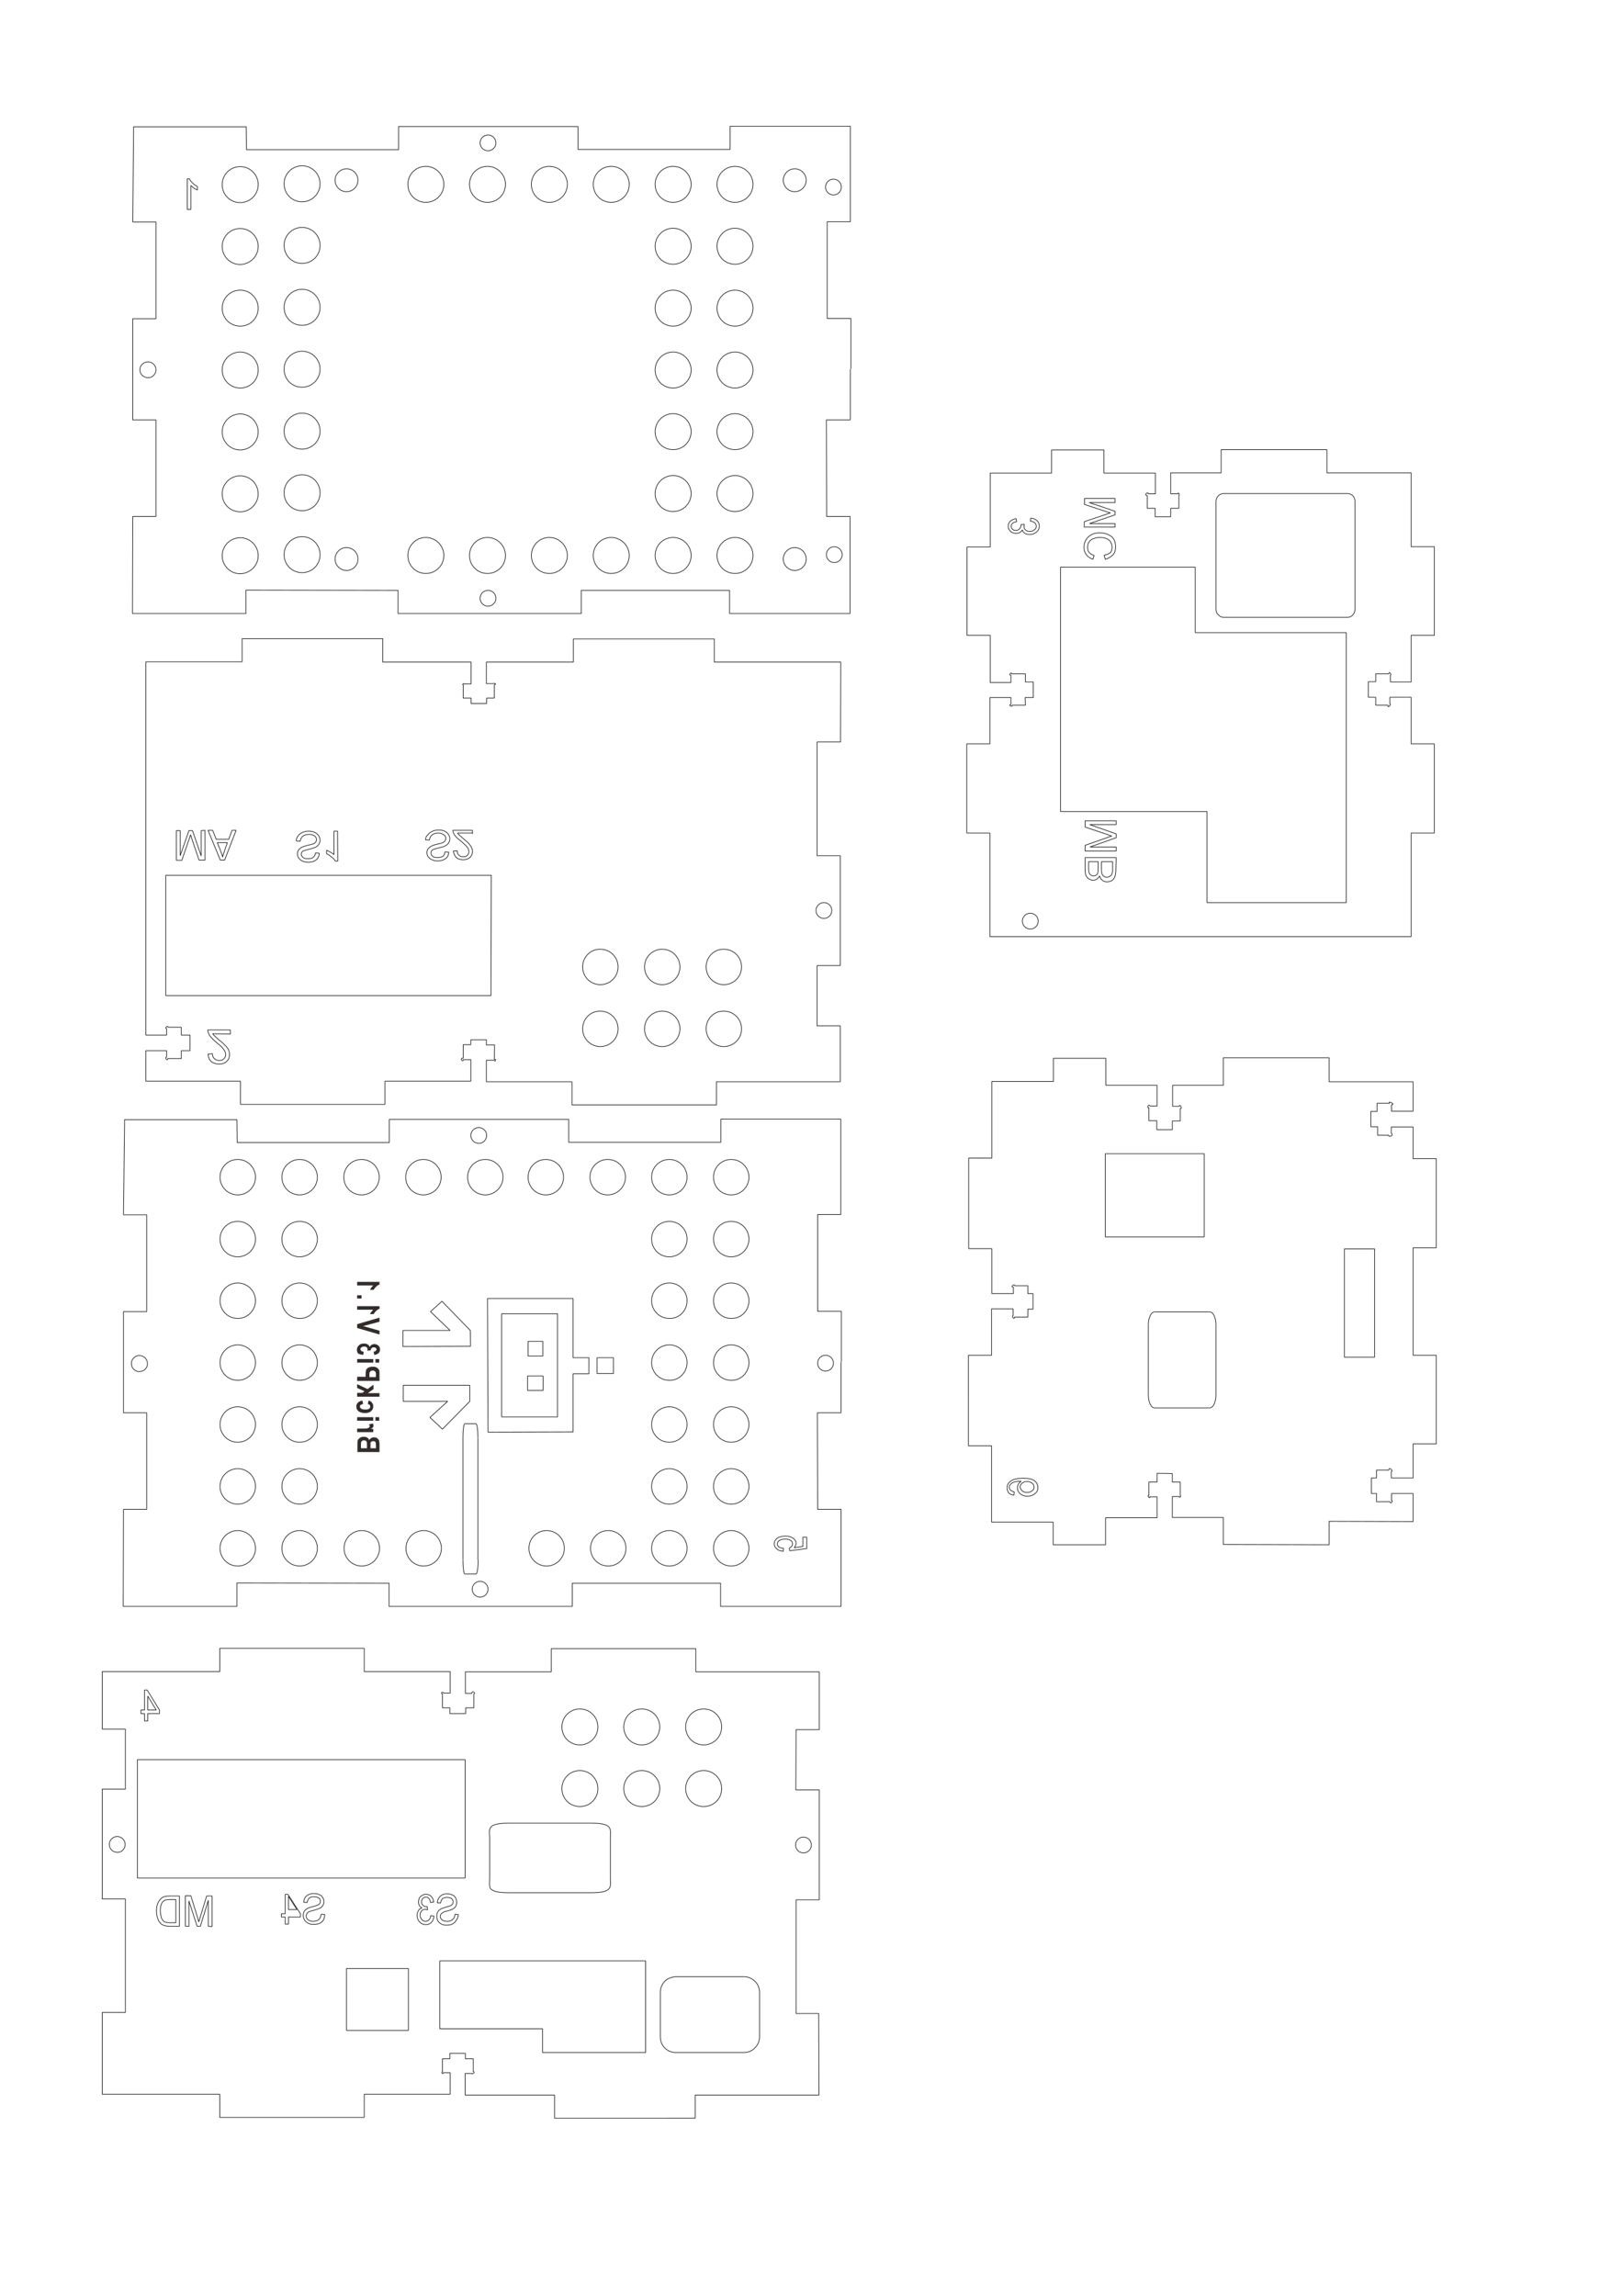 <?xml version="1.0" encoding="utf-8"?>
<!-- Generator: Adobe Illustrator 24.0.3, SVG Export Plug-In . SVG Version: 6.00 Build 0)  -->
<svg version="1.1"
	 id="svg340" xmlns:cc="http://creativecommons.org/ns#" xmlns:dc="http://purl.org/dc/elements/1.1/" xmlns:inkscape="http://www.inkscape.org/namespaces/inkscape" xmlns:rdf="http://www.w3.org/1999/02/22-rdf-syntax-ns#" xmlns:sodipodi="http://sodipodi.sourceforge.net/DTD/sodipodi-0.dtd" xmlns:svg="http://www.w3.org/2000/svg"
	 xmlns="http://www.w3.org/2000/svg" xmlns:xlink="http://www.w3.org/1999/xlink" x="0px" y="0px" viewBox="0 0 595.3 841.9"
	 style="enable-background:new 0 0 595.3 841.9;" xml:space="preserve">
<style type="text/css">
	.st0{fill:none;stroke:#231F20;stroke-width:0.25;stroke-linejoin:bevel;stroke-miterlimit:10;}
	.st1{fill-rule:evenodd;clip-rule:evenodd;fill:#332C2B;}
</style>
<sodipodi:namedview  bordercolor="#666666" borderopacity="1" gridtolerance="10" guidetolerance="10" id="namedview342" inkscape:current-layer="svg340" inkscape:cx="627.27763" inkscape:cy="536.71396" inkscape:document-rotation="0" inkscape:pageopacity="0" inkscape:pageshadow="2" inkscape:window-height="907" inkscape:window-maximized="0" inkscape:window-width="1600" inkscape:window-x="1920" inkscape:window-y="23" inkscape:zoom="0.61168853" objecttolerance="10" pagecolor="#ffffff" showgrid="false">
	</sodipodi:namedview>
<path id="path15" class="st0" d="M94.7,67.7c0-3.6-2.9-6.6-6.6-6.6c-3.6,0-6.6,2.9-6.6,6.6s2.9,6.6,6.6,6.6
	C91.8,74.3,94.7,71.3,94.7,67.7z"/>
<path id="path17" class="st0" d="M117.4,67.4c0-3.6-2.9-6.6-6.6-6.6c-3.6,0-6.6,2.9-6.6,6.6s2.9,6.6,6.6,6.6S117.4,71,117.4,67.4z"
	/>
<path id="path19" class="st0" d="M94.7,90.4c0-3.6-2.9-6.6-6.6-6.6c-3.6,0-6.6,2.9-6.6,6.6c0,3.6,2.9,6.6,6.6,6.6
	C91.8,96.9,94.7,94,94.7,90.4z"/>
<path id="path21" class="st0" d="M117.4,90c0-3.6-2.9-6.6-6.6-6.6c-3.6,0-6.6,2.9-6.6,6.6s2.9,6.6,6.6,6.6S117.4,93.7,117.4,90z"/>
<path id="path23" class="st0" d="M94.7,113c0-3.6-2.9-6.6-6.6-6.6c-3.6,0-6.6,2.9-6.6,6.6s2.9,6.6,6.6,6.6
	C91.8,119.6,94.7,116.7,94.7,113z"/>
<path id="path25" class="st0" d="M117.4,112.7c0-3.6-2.9-6.6-6.6-6.6c-3.6,0-6.6,2.9-6.6,6.6s2.9,6.6,6.6,6.6
	C114.5,119.3,117.4,116.4,117.4,112.7z"/>
<path id="path27" class="st0" d="M94.7,135.7c0-3.6-2.9-6.6-6.6-6.6c-3.6,0-6.6,2.9-6.6,6.6c0,3.6,2.9,6.6,6.6,6.6
	C91.8,142.3,94.7,139.4,94.7,135.7z"/>
<path id="path29" class="st0" d="M117.4,135.4c0-3.6-2.9-6.6-6.6-6.6c-3.6,0-6.6,2.9-6.6,6.6c0,3.7,2.9,6.6,6.6,6.6
	S117.4,139,117.4,135.4z"/>
<path id="path31" class="st0" d="M94.7,158.4c0-3.6-2.9-6.6-6.6-6.6c-3.6,0-6.6,2.9-6.6,6.6c0,3.6,2.9,6.6,6.6,6.6
	C91.8,165,94.7,162,94.7,158.4z"/>
<path id="path33" class="st0" d="M117.4,158.1c0-3.6-2.9-6.6-6.6-6.6c-3.6,0-6.6,2.9-6.6,6.6c0,3.7,2.9,6.6,6.6,6.6
	C114.5,164.7,117.4,161.7,117.4,158.1z"/>
<path id="path35" class="st0" d="M94.7,181.1c0-3.6-2.9-6.6-6.6-6.6c-3.6,0-6.6,2.9-6.6,6.6s2.9,6.6,6.6,6.6
	C91.8,187.7,94.7,184.7,94.7,181.1z"/>
<path id="path37" class="st0" d="M117.4,180.7c0-3.6-2.9-6.6-6.6-6.6c-3.6,0-6.6,2.9-6.6,6.6c0,3.7,2.9,6.6,6.6,6.6
	S117.4,184.4,117.4,180.7z"/>
<path id="path39" class="st0" d="M94.7,203.8c0-3.6-2.9-6.6-6.6-6.6c-3.6,0-6.6,2.9-6.6,6.6c0,3.6,2.9,6.6,6.6,6.6
	C91.8,210.3,94.7,207.4,94.7,203.8z"/>
<path id="path41" class="st0" d="M117.4,203.4c0-3.6-2.9-6.6-6.6-6.6c-3.6,0-6.6,2.9-6.6,6.6c0,3.7,2.9,6.6,6.6,6.6
	S117.4,207.1,117.4,203.4z"/>
<path id="path43" class="st0" d="M162.8,67.6c0-3.6-3-6.6-6.6-6.6c-3.7,0-6.6,3-6.6,6.6c0,3.7,2.9,6.6,6.6,6.6
	C159.8,74.2,162.8,71.3,162.8,67.6"/>
<path id="path45" class="st0" d="M185.4,67.6c0-3.6-3-6.6-6.6-6.6c-3.7,0-6.6,3-6.6,6.6c0,3.7,2.9,6.6,6.6,6.6
	S185.4,71.3,185.4,67.6"/>
<path id="path47" class="st0" d="M208.1,67.6c0-3.6-3-6.6-6.6-6.6c-3.7,0-6.6,3-6.6,6.6c0,3.7,2.9,6.6,6.6,6.6
	C205.1,74.2,208.1,71.3,208.1,67.6"/>
<path id="path49" class="st0" d="M230.8,67.6c0-3.6-3-6.6-6.6-6.6c-3.7,0-6.6,3-6.6,6.6c0,3.7,2.9,6.6,6.6,6.6
	C227.8,74.2,230.8,71.3,230.8,67.6"/>
<path id="path51" class="st0" d="M253.5,67.6c0-3.6-3-6.6-6.6-6.6c-3.7,0-6.6,3-6.6,6.6c0,3.7,2.9,6.6,6.6,6.6
	C250.5,74.2,253.5,71.3,253.5,67.6"/>
<path id="path53" class="st0" d="M276.2,67.6c0-3.6-3-6.6-6.6-6.6c-3.7,0-6.6,3-6.6,6.6c0,3.7,2.9,6.6,6.6,6.6
	C273.2,74.2,276.2,71.3,276.2,67.6"/>
<path id="path55" class="st0" d="M253.5,90.3c0-3.6-3-6.6-6.6-6.6c-3.7,0-6.6,3-6.6,6.6c0,3.7,2.9,6.6,6.6,6.6
	C250.5,96.9,253.5,94,253.5,90.3"/>
<path id="path57" class="st0" d="M276.2,90.3c0-3.6-3-6.6-6.6-6.6c-3.7,0-6.6,3-6.6,6.6c0,3.7,2.9,6.6,6.6,6.6
	C273.2,96.9,276.2,94,276.2,90.3"/>
<path id="path59" class="st0" d="M253.5,113c0-3.6-3-6.6-6.6-6.6c-3.7,0-6.6,3-6.6,6.6c0,3.7,2.9,6.6,6.6,6.6
	C250.5,119.6,253.5,116.6,253.5,113"/>
<path id="path61" class="st0" d="M276.2,113c0-3.6-3-6.6-6.6-6.6c-3.7,0-6.6,3-6.6,6.6c0,3.7,2.9,6.6,6.6,6.6
	C273.2,119.6,276.2,116.6,276.2,113"/>
<path id="path63" class="st0" d="M253.5,135.7c0-3.6-3-6.6-6.6-6.6c-3.7,0-6.6,3-6.6,6.6c0,3.7,2.9,6.6,6.6,6.6
	C250.5,142.3,253.5,139.3,253.5,135.7"/>
<path id="path65" class="st0" d="M276.2,135.7c0-3.6-3-6.6-6.6-6.6c-3.7,0-6.6,3-6.6,6.6c0,3.7,2.9,6.6,6.6,6.6
	C273.2,142.3,276.2,139.3,276.2,135.7"/>
<path id="path67" class="st0" d="M253.5,158.3c0-3.6-3-6.6-6.6-6.6c-3.7,0-6.6,3-6.6,6.6c0,3.7,2.9,6.6,6.6,6.6
	C250.5,164.9,253.5,162,253.5,158.3"/>
<path id="path69" class="st0" d="M276.2,158.3c0-3.6-3-6.6-6.6-6.6c-3.7,0-6.6,3-6.6,6.6c0,3.7,2.9,6.6,6.6,6.6
	C273.2,164.9,276.2,162,276.2,158.3"/>
<path id="path71" class="st0" d="M253.5,181c0-3.6-3-6.6-6.6-6.6c-3.7,0-6.6,3-6.6,6.6c0,3.7,2.9,6.6,6.6,6.6
	C250.5,187.6,253.5,184.7,253.5,181"/>
<path id="path73" class="st0" d="M276.2,181c0-3.6-3-6.6-6.6-6.6c-3.7,0-6.6,3-6.6,6.6c0,3.7,2.9,6.6,6.6,6.6
	C273.2,187.6,276.2,184.7,276.2,181"/>
<path id="path75" class="st0" d="M253.5,203.7c0-3.6-3-6.6-6.6-6.6c-3.7,0-6.6,3-6.6,6.6c0,3.7,2.9,6.6,6.6,6.6
	C250.5,210.3,253.5,207.4,253.5,203.7"/>
<path id="path77" class="st0" d="M276.2,203.7c0-3.6-3-6.6-6.6-6.6c-3.7,0-6.6,3-6.6,6.6c0,3.7,2.9,6.6,6.6,6.6
	C273.2,210.3,276.2,207.4,276.2,203.7"/>
<path id="path79" class="st0" d="M162.8,203.7c0-3.6-3-6.6-6.6-6.6c-3.7,0-6.6,3-6.6,6.6c0,3.7,2.9,6.6,6.6,6.6
	C159.8,210.3,162.8,207.4,162.8,203.7"/>
<path id="path81" class="st0" d="M185.4,203.7c0-3.6-3-6.6-6.6-6.6c-3.7,0-6.6,3-6.6,6.6c0,3.7,2.9,6.6,6.6,6.6
	S185.4,207.4,185.4,203.7"/>
<path id="path83" class="st0" d="M208.1,203.7c0-3.6-3-6.6-6.6-6.6c-3.7,0-6.6,3-6.6,6.6c0,3.7,2.9,6.6,6.6,6.6
	C205.1,210.3,208.1,207.4,208.1,203.7"/>
<path id="path85" class="st0" d="M230.8,203.7c0-3.6-3-6.6-6.6-6.6c-3.7,0-6.6,3-6.6,6.6c0,3.7,2.9,6.6,6.6,6.6
	C227.8,210.3,230.8,207.4,230.8,203.7"/>
<path id="path87" class="st0" d="M295.7,205c0-2.3-1.9-4.2-4.2-4.2c-2.3,0-4.2,1.9-4.2,4.2s1.9,4.2,4.2,4.2
	C293.9,209.2,295.7,207.3,295.7,205z M295.7,66.1c0-2.3-1.9-4.2-4.2-4.2c-2.3,0-4.2,1.9-4.2,4.2c0,2.3,1.9,4.2,4.2,4.2
	C293.8,70.3,295.7,68.4,295.7,66.1"/>
<path id="path89" class="st0" d="M131.3,205c0-2.3-1.9-4.2-4.2-4.2s-4.2,1.9-4.2,4.2s1.9,4.2,4.2,4.2
	C129.5,209.2,131.3,207.3,131.3,205z M131.3,66.1c0-2.3-1.9-4.2-4.2-4.2s-4.2,1.9-4.2,4.2c0,2.3,1.9,4.2,4.2,4.2
	C129.4,70.3,131.3,68.4,131.3,66.1z"/>
<path id="path91" class="st0" d="M181.9,219.4c0-1.6-1.3-2.9-2.9-2.9c-1.6,0-2.9,1.3-2.9,2.9c0,1.6,1.3,2.9,2.9,2.9
	C180.6,222.3,181.9,221,181.9,219.4z"/>
<path id="path93" class="st0" d="M308.9,203.4c0-1.6-1.3-2.9-2.9-2.9s-2.9,1.3-2.9,2.9c0,1.6,1.3,2.9,2.9,2.9
	C307.6,206.3,308.9,205,308.9,203.4z"/>
<path id="path95" class="st0" d="M308.6,68.6c0-1.6-1.3-2.9-2.9-2.9s-2.9,1.3-2.9,2.9s1.3,2.9,2.9,2.9
	C307.3,71.5,308.6,70.2,308.6,68.6z"/>
<path id="path97" class="st0" d="M181.9,52.4c0-1.6-1.3-2.9-2.9-2.9c-1.6,0-2.9,1.3-2.9,2.9c0,1.6,1.3,2.9,2.9,2.9
	C180.6,55.3,181.9,54,181.9,52.4z"/>
<path id="path99" class="st0" d="M57.2,135.6c0-1.6-1.3-2.9-2.9-2.9c-1.6,0-3,1.3-3,2.9c0,1.6,1.3,2.9,3,2.9
	C55.9,138.6,57.2,137.2,57.2,135.6z"/>
<path id="path101" class="st0" d="M311.9,154h-8.8l0.1,35.4h8.6V225h-44.2v-8.5h-54.4v8.5H146v-8.5l-55.8-0.1v8.6H48.6l0.1-35.6h8.5
	V154h-8.5v-37.1h8.5V81.4h-8.5L49,46.5h41.3l0.1,8.4h55.8v-8.5H212v8.4h55.8v-8.5h44.1v35h-8.5v35.5h8.7c0,0,0,9.3,0,18.5
	 M311.9,135.4c0,9.2,0,18.4,0,18.5l0,0"/>
<path id="path103" class="st0" d="M68.8,76.8H70V68c0.3,0.3,0.7,0.6,1.1,1c0.5,0.3,0.9,0.5,1.3,0.7v-1.3c-0.7-0.4-1.3-0.8-1.8-1.3
	s-0.9-1-1.1-1.5h-0.8v11.2L68.8,76.8L68.8,76.8z"/>
<path id="path105" class="st0" d="M259,377.3c0,3.6,2.9,6.5,6.5,6.5s6.5-2.9,6.5-6.5s-2.9-6.5-6.5-6.5
	C261.9,370.7,259,373.6,259,377.3z"/>
<path id="path107" class="st0" d="M236.4,377.3c0,3.6,2.9,6.5,6.5,6.5s6.5-2.9,6.5-6.5s-2.9-6.5-6.5-6.5S236.4,373.6,236.4,377.3z"
	/>
<path id="path109" class="st0" d="M213.7,377.3c0,3.6,2.9,6.5,6.5,6.5s6.5-2.9,6.5-6.5s-2.9-6.5-6.5-6.5
	C216.6,370.7,213.7,373.6,213.7,377.3z"/>
<path id="path111" class="st0" d="M259,354.6c0,3.6,2.9,6.5,6.5,6.5s6.5-2.9,6.5-6.5s-2.9-6.5-6.5-6.5C261.9,348,259,351,259,354.6z
	"/>
<path id="path113" class="st0" d="M236.4,354.6c0,3.6,2.9,6.5,6.5,6.5s6.5-2.9,6.5-6.5s-2.9-6.5-6.5-6.5S236.4,351,236.4,354.6z"/>
<path id="path115" class="st0" d="M213.7,354.6c0,3.6,2.9,6.5,6.5,6.5s6.5-2.9,6.5-6.5s-2.9-6.5-6.5-6.5
	C216.6,348,213.7,351,213.7,354.6z"/>
<path id="path117" class="st0" d="M299.3,333.9c0,1.6,1.3,2.9,2.9,2.9s2.9-1.3,2.9-2.9s-1.3-2.9-2.9-2.9S299.3,332.3,299.3,333.9z"
	/>
<path id="path119" class="st0" d="M180.1,365.1H60.8V321h119.4L180.1,365.1L180.1,365.1z"/>
<path id="path121" class="st0" d="M181.3,388.5c1.2-0.1,0.1,1.1-0.1,0.3h-2.8v7.9l0,0h31.4v8.5h53v-8.5h45.4v-20.5h-8.5v-22.1h8.5
	v-40.3h-8.5v-41.7h8.6l0.1-29.3H262v-8.5h-51.7v8.5h-31.9v7.9h2.6c0-0.1,0.2-0.1,0.4-0.1c0.3,0.1,0.7,0.3-0.1,0.5v4.9h-2.8v2h-5.7
	v-2h-2.9c0,0,0-2.7,0-4.9h-0.1c-0.1,0-0.1-0.1-0.1-0.1l0,0c0.1-0.2,0.5-0.5,0.5-0.2h2.6v-8h-32.4v-8.6H88.8v8.5H53.5v136.9h7.6v-2.4
	c-0.9,0,0.5-1.4,0.5-0.5h4.9v2.9h3.2v5.7h-3.2v2.9h-5c0,1.2-1.3-0.5-0.4-0.5v-2.4h-7.6v11.2h34.7v8.5h53v-8.5h31.5v-7.9H170
	c0,0-0.1,0.4-0.3,0.4c-0.3,0-0.8-0.7-0.3-0.9c0.1,0,0.3,0,0.5,0v-5h2.8v-1.8h5.7v1.9h3L181.3,388.5L181.3,388.5z"/>
<path id="path123" class="st0" d="M156.1,308l1.4,0.1c0.1-0.5,0.2-1,0.5-1.4c0.2-0.3,0.6-0.6,1.1-0.9c0.5-0.2,1-0.3,1.7-0.3
	c0.5,0,1,0.1,1.4,0.3c0.4,0.2,0.7,0.4,1,0.7c0.2,0.3,0.3,0.6,0.3,1c0,0.3-0.1,0.6-0.3,0.9s-0.5,0.5-1,0.7c-0.3,0.1-0.9,0.3-1.9,0.5
	s-1.7,0.5-2.1,0.7c-0.5,0.3-0.9,0.6-1.2,1s-0.4,0.9-0.4,1.4s0.1,1.1,0.5,1.5c0.3,0.5,0.8,0.9,1.4,1.1c0.6,0.3,1.2,0.4,2,0.4
	s1.5-0.1,2.2-0.4c0.6-0.3,1.1-0.6,1.4-1.1c0.3-0.5,0.5-1.1,0.5-1.7l-1.4-0.1c-0.1,0.7-0.3,1.2-0.7,1.6c-0.5,0.3-1.1,0.5-1.9,0.5
	s-1.5-0.1-1.9-0.5c-0.4-0.3-0.6-0.7-0.6-1.2c0-0.4,0.1-0.7,0.4-1s1-0.5,2.2-0.8s2-0.5,2.4-0.7c0.7-0.3,1.1-0.7,1.4-1.1
	c0.3-0.5,0.5-1,0.5-1.6s-0.2-1.1-0.5-1.6s-0.8-0.9-1.4-1.2c-0.6-0.3-1.3-0.4-2.1-0.4c-1,0-1.8,0.1-2.5,0.5c-0.7,0.3-1.2,0.7-1.6,1.3
	C156.3,306.6,156.1,307.3,156.1,308z"/>
<path id="path125" class="st0" d="M173.3,305.8v-1.3h-7.2c0,0.3,0.1,0.6,0.2,0.9c0.2,0.5,0.5,1,0.9,1.4c0.4,0.5,1,1,1.8,1.6
	c1.2,1,2,1.8,2.4,2.3c0.4,0.6,0.6,1.1,0.6,1.6s-0.2,1-0.6,1.4c-0.4,0.4-0.9,0.5-1.5,0.5c-0.7,0-1.2-0.2-1.6-0.6
	c-0.4-0.4-0.6-0.9-0.6-1.6l-1.4,0.1c0.1,1,0.5,1.8,1.1,2.4c0.6,0.5,1.4,0.8,2.5,0.8c1,0,1.9-0.3,2.5-0.9s0.9-1.3,0.9-2.2
	c0-0.4-0.1-0.9-0.3-1.3s-0.5-0.9-0.9-1.4s-1.1-1.1-2.1-1.9c-0.8-0.7-1.3-1.2-1.6-1.4c-0.2-0.2-0.4-0.5-0.6-0.7h5.5L173.3,305.8
	L173.3,305.8z"/>
<path id="path127" class="st0" d="M108.7,308.4l1.4,0.1c0.1-0.5,0.2-1,0.5-1.3c0.2-0.4,0.6-0.7,1.1-0.9c0.5-0.2,1-0.3,1.7-0.3
	c0.6,0,1,0.1,1.5,0.3s0.7,0.4,0.9,0.7c0.2,0.3,0.3,0.6,0.3,0.9s-0.1,0.6-0.3,0.9c-0.2,0.3-0.5,0.5-1,0.7c-0.3,0.1-1,0.3-2,0.5
	c-1,0.3-1.7,0.5-2.1,0.7c-0.5,0.3-0.9,0.6-1.2,1s-0.4,0.9-0.4,1.4c0,0.6,0.1,1.1,0.5,1.6s0.8,0.8,1.4,1.1c0.6,0.3,1.2,0.4,2,0.4
	s1.5-0.1,2.2-0.4c0.6-0.3,1.1-0.7,1.4-1.2s0.5-1.1,0.5-1.7l-1.4-0.1c-0.1,0.7-0.3,1.2-0.8,1.6c-0.4,0.3-1.1,0.5-1.9,0.5
	c-0.9,0-1.5-0.1-1.9-0.5c-0.4-0.3-0.6-0.7-0.6-1.1s0.1-0.7,0.4-1s1-0.5,2.2-0.8s2-0.5,2.4-0.7c0.7-0.3,1.1-0.7,1.4-1.1
	c0.3-0.5,0.5-1,0.5-1.6s-0.2-1.1-0.5-1.6s-0.8-0.9-1.4-1.2c-0.6-0.3-1.3-0.5-2.1-0.5c-1,0-1.8,0.1-2.5,0.5c-0.7,0.3-1.2,0.7-1.6,1.3
	C108.9,307,108.7,307.6,108.7,308.4z"/>
<path id="path129" class="st0" d="M123.8,304.8h-1.3v8.6c-0.3-0.3-0.8-0.6-1.3-0.9s-1-0.5-1.4-0.7v1.3c0.7,0.3,1.4,0.8,2,1.3
	s1,1,1.2,1.4h0.9L123.8,304.8L123.8,304.8z"/>
<path id="path131" class="st0" d="M86.6,304.5l-4.2,10.9h-1.6l-4.5-10.9H78l1.3,3.3h4.6l1.2-3.3H86.6z"/>
<path id="path133" class="st0" d="M83.4,309h-3.7l1.2,3c0.3,0.9,0.6,1.7,0.8,2.3c0.1-0.7,0.3-1.4,0.6-2.1L83.4,309z"/>
<path id="path135" class="st0" d="M75.2,304.5v10.9H73l-2.6-7.7c-0.2-0.7-0.4-1.2-0.5-1.6c-0.1,0.4-0.3,1-0.6,1.8l-2.6,7.6h-2v-10.9
	h1.4v9.2l3.2-9.2h1.3l3.2,9.3v-9.3L75.2,304.5L75.2,304.5z"/>
<path id="path137" class="st0" d="M84.5,379.2v-1.5h-8.3c0,0.4,0.1,0.7,0.2,1c0.2,0.6,0.5,1.1,1,1.7c0.5,0.5,1.1,1.2,2,1.9
	c1.4,1.1,2.3,2,2.7,2.6s0.7,1.3,0.7,1.8c0,0.6-0.2,1.1-0.7,1.6c-0.4,0.4-1,0.6-1.7,0.6s-1.3-0.2-1.8-0.7s-0.7-1-0.7-1.8l-1.6,0.2
	c0.1,1.2,0.5,2.1,1.2,2.7s1.7,0.9,2.9,0.9s2.1-0.3,2.8-1c0.7-0.7,1-1.5,1-2.5c0-0.5-0.1-1-0.3-1.5c-0.2-0.5-0.5-1-1-1.5
	s-1.2-1.3-2.4-2.2c-0.9-0.8-1.5-1.3-1.8-1.6c-0.3-0.3-0.5-0.5-0.7-0.8L84.5,379.2L84.5,379.2z"/>
<path id="path139" class="st0" d="M438.3,208H389v89.6h53.7V331h51.1v-99h-55.4v-24H438.3z"/>
<path id="path141" class="st0" d="M377.9,334.9c-1.6,0-2.9,1.3-2.9,2.9s1.3,2.9,2.9,2.9s2.9-1.3,2.9-2.9
	C380.8,336.2,379.5,334.9,377.9,334.9z"/>
<path id="path143" class="st0" d="M370.8,250.2v-2.6c-0.5,0-0.5-0.3-0.3-0.5c0.2-0.3,0.6-0.5,0.6,0h5v3h2.9v5.7h-3l0.1,2.8h-4.8
	c0,0.9-0.9,0.1-0.9,0.1c-0.1-0.2,0.1-0.3,0.4-0.3v-2.6h-7.7v17h-8.5v32.7h8.5v38h154.5v-38h8.5v-32.7h-8.5v-17.1h-7.8v2.5
	c0.7-0.3-0.7,1.8-0.7,0.6c0-0.1,0-0.1,0-0.2h-4.5v-2.9h-2.7V250h2.7v-2.9h4.8c0-1.2,1.2,0.4,0.6,0.4v2.6h7.6V233h8.5v-32.5h-8.5
	v-27.1h-30.9v-8.5h-38.8v8.5h-18.5v7.7h2.6c-0.1-0.8,1,0.3,0.4,0.5v4.8h-3v3.1h-5.7v-3.1h-2.9v-4.7c-1.5,0,0.4-1.7,0.4-0.6h2.6v-7.6
	h-18.9V165h-19.2v8.5h-22.5v27.1h-8.5V233h8.5v17.3h7.6V250.2z"/>
<path id="path145" class="st0" d="M448.9,226.4h45.3c0.8,0,1.5-0.3,2-0.9c0.5-0.5,0.8-1.2,0.8-2v-39.7c0-0.7-0.3-1.5-0.8-2
	s-1.2-0.8-2-0.8h-45.3c-0.8,0-1.5,0.3-2,0.8s-0.9,1.3-0.9,2v39.7c0,0.8,0.3,1.5,0.9,2C447.4,226.1,448.2,226.4,448.9,226.4z"/>
<path id="path147" class="st0" d="M409.4,301H398v2.3l8.1,2.7c0.7,0.3,1.3,0.5,1.7,0.6c-0.4,0.1-1,0.3-1.8,0.6l-8,2.8v2.1h11.4v-1.5
	h-9.6l9.6-3.4v-1.4l-9.7-3.4h9.7L409.4,301L409.4,301z"/>
<path id="path149" class="st0" d="M409.4,314.5H398v4.4c0,0.9,0.1,1.6,0.3,2.1c0.2,0.5,0.6,1,1.1,1.3s1,0.5,1.5,0.5s0.9-0.1,1.4-0.4
	c0.4-0.3,0.8-0.7,1-1.2c0.2,0.7,0.5,1.2,1,1.6s1.1,0.6,1.7,0.6c0.5,0,1-0.1,1.5-0.3c0.5-0.2,0.8-0.5,1-0.9c0.3-0.3,0.5-0.8,0.6-1.3
	s0.2-1.1,0.2-1.9L409.4,314.5L409.4,314.5z"/>
<path id="path151" class="st0" d="M402.8,316v2.5c0,0.7-0.1,1.2-0.1,1.5c-0.1,0.4-0.3,0.7-0.6,0.9s-0.6,0.3-1,0.3s-0.7-0.1-1-0.3
	c-0.3-0.2-0.5-0.5-0.6-0.8s-0.2-0.9-0.2-1.8V316H402.8z"/>
<path id="path153" class="st0" d="M408.1,316v2.9c0,0.5,0,0.9-0.1,1c-0.1,0.4-0.2,0.7-0.3,0.9c-0.1,0.2-0.4,0.4-0.7,0.6
	c-0.3,0.2-0.6,0.3-1,0.3s-0.8-0.1-1.1-0.3c-0.3-0.2-0.5-0.5-0.7-0.9c-0.1-0.4-0.2-1-0.2-1.7V316H408.1z"/>
<path id="path155" class="st0" d="M409,182.8h-11.2v2.2l7.9,2.6c0.7,0.2,1.3,0.4,1.6,0.5c-0.4,0.1-1,0.3-1.8,0.6l-7.8,2.6v2H409V192
	h-9.4l9.4-3.2v-1.3l-9.5-3.2h9.5V182.8z"/>
<path id="path157" class="st0" d="M405,203.6l0.4,1.5c1.2-0.3,2.1-0.9,2.8-1.6c0.7-0.8,1-1.8,1-2.9c0-1.2-0.3-2.2-0.7-2.9
	c-0.5-0.8-1.2-1.3-2.1-1.7s-2-0.6-3-0.6c-1.2,0-2.2,0.2-3.1,0.7s-1.5,1.1-2,1.9c-0.5,0.8-0.7,1.7-0.7,2.7c0,1.1,0.3,2,0.9,2.8
	c0.6,0.7,1.4,1.3,2.4,1.6l0.4-1.4c-0.8-0.3-1.4-0.6-1.8-1.1s-0.6-1.1-0.6-1.8c0-0.9,0.2-1.6,0.6-2.1c0.4-0.6,1-1,1.7-1.2
	c0.7-0.3,1.4-0.4,2.1-0.4c1,0,1.8,0.1,2.5,0.4c0.7,0.3,1.2,0.7,1.6,1.3c0.3,0.6,0.5,1.2,0.5,1.9c0,0.8-0.2,1.5-0.7,2.1
	C406.7,203,406,203.4,405,203.6z"/>
<path id="path159" class="st0" d="M378.1,190l-0.2,1.1c0.8,0.1,1.3,0.3,1.7,0.7c0.3,0.3,0.5,0.7,0.5,1.2s-0.2,1-0.7,1.3
	c-0.5,0.4-1,0.6-1.7,0.6c-0.6,0-1.1-0.2-1.5-0.5s-0.6-0.8-0.6-1.3c0-0.2,0.1-0.5,0.1-0.8l-1.2,0.1c0,0.1,0,0.1,0,0.2
	c0,0.5-0.2,0.9-0.5,1.3c-0.3,0.4-0.8,0.6-1.4,0.6c-0.5,0-0.9-0.1-1.2-0.4c-0.3-0.3-0.5-0.7-0.5-1.1c0-0.5,0.2-0.8,0.5-1.1
	s0.9-0.5,1.5-0.6l-0.2-1.1c-0.9,0.1-1.6,0.5-2.1,0.9c-0.5,0.5-0.8,1.1-0.8,1.8c0,0.5,0.1,1,0.4,1.4s0.6,0.8,1.1,1
	c0.4,0.2,0.9,0.3,1.4,0.3s0.9-0.1,1.3-0.3s0.7-0.5,1-1c0.1,0.6,0.5,1,0.9,1.3c0.5,0.3,1.1,0.4,1.8,0.4c1,0,1.8-0.3,2.5-0.9
	c0.7-0.6,1-1.3,1-2.2c0-0.8-0.3-1.5-0.9-2C379.8,190.4,379,190.1,378.1,190z"/>
<path id="path161" class="st0" d="M179.6,673.8c0-1.4-0.5-3.1,0.8-4.1s4.3-1.1,6.1-1.1H217c1.8,0,4.7,0.1,6,1.1s0.9,2.7,0.9,4.1
	v15.1c0,1.4,0.4,3.1-0.9,4.1c-1.3,1-4.2,1.1-6,1.1h-30.5c-1.8,0-4.8-0.1-6.1-1.1c-1.2-0.6-0.8-2.6-0.8-4.1L179.6,673.8L179.6,673.8z
	"/>
<path id="path163" class="st0" d="M45.9,676.4c0-1.6-1.3-2.9-2.9-2.9c-1.6,0-2.9,1.3-2.9,2.9c0,1.6,1.3,2.9,2.9,2.9
	C44.6,679.4,45.9,678,45.9,676.4z"/>
<path id="path165" class="st0" d="M219.3,633.3c0-3.6-2.9-6.6-6.6-6.6c-3.6,0-6.6,2.9-6.6,6.6c0,3.7,2.9,6.6,6.6,6.6
	C216.4,639.9,219.3,636.9,219.3,633.3z"/>
<path id="path167" class="st0" d="M242,633.3c0-3.6-2.9-6.6-6.6-6.6c-3.6,0-6.6,2.9-6.6,6.6c0,3.7,2.9,6.6,6.6,6.6
	C239.1,639.9,242,636.9,242,633.3z"/>
<path id="path169" class="st0" d="M264.7,633.3c0-3.6-2.9-6.6-6.6-6.6c-3.6,0-6.6,2.9-6.6,6.6c0,3.7,2.9,6.6,6.6,6.6
	C261.8,639.9,264.7,636.9,264.7,633.3z"/>
<path id="path171" class="st0" d="M242,655.9c0-3.6-2.9-6.6-6.6-6.6c-3.6,0-6.6,2.9-6.6,6.6c0,3.7,2.9,6.6,6.6,6.6
	S242,659.6,242,655.9z"/>
<path id="path173" class="st0" d="M264.7,655.9c0-3.6-2.9-6.6-6.6-6.6c-3.6,0-6.6,2.9-6.6,6.6c0,3.7,2.9,6.6,6.6,6.6
	C261.8,662.5,264.7,659.6,264.7,655.9z"/>
<path id="path175" class="st0" d="M297.6,676.6c0-1.6-1.3-2.9-2.9-2.9s-2.9,1.3-2.9,2.9c0,1.6,1.3,2.9,2.9,2.9
	S297.6,678.2,297.6,676.6z"/>
<path id="path177" class="st0" d="M242.2,730.6c0-1.5,0.6-2.9,1.6-4c1-1,2.5-1.6,4-1.7h25.1c1.5,0,2.9,0.6,4,1.7
	c1.1,1,1.7,2.5,1.7,4V747c0,1.5-0.6,2.9-1.7,4c-1,1.1-2.5,1.7-4,1.7h-25.1c-1.5,0-2.9-0.6-4-1.7c-1-1-1.6-2.5-1.6-4L242.2,730.6
	L242.2,730.6z"/>
<path id="path181" class="st0" d="M127.1,721.9h22.7v22.7h-22.7C127.1,744.6,127.1,721.9,127.1,721.9z"/>
<path id="path183" class="st0" d="M50.4,645.3v43.4h120.2v-43.4H50.4z"/>
<path id="path185" class="st0" d="M162.6,760.3C162.5,760.3,162.5,760.3,162.6,760.3c-0.1,0.1-0.1,0.1-0.2,0.1
	c-0.2,0-0.3-0.1-0.3-0.2v-0.1c0-0.1,0-0.3,0.1-0.3s0.1,0,0.1,0.1V755h2.7v-2h5.7v2h2.9v4.7c0.3,0,0.3,0.2,0.3,0.3s-0.1,0.2-0.2,0.3
	c-0.2,0.2-0.6,0.3-0.6,0.1h-2.5v7.9h32.8v8.5H255v-8.5h45.4l-0.1-29.9H292v-41.7h8.5v-40.3h-8.6l0.1-22.1h8.5v-21.2h-45.3v-8.5h-53
	v8.5h-31.5v7.9h2.4c-0.1-0.2,0-0.4,0.1-0.5c0.1,0,0.2-0.1,0.3-0.1c0.4,0.1,0.9,0.6,0.3,0.8v5.1h-3v2.1H165v-2.1h-2.7v-5.1
	c-0.1,0-0.2,0-0.3-0.1c0-0.1-0.1-0.1-0.1-0.2c0-0.1,0.1-0.3,0.3-0.3c0.1-0.1,0.4,0,0.5,0.3h2.4V613h-31.5v-8.5h-53v8.5H37.5v21.1H46
	v22h-8.5v40.3H46V738h-8.5v30h43.1v8.5h53V768h31.5v-7.9h-2.5V760.3z"/>
<path id="path187" class="st0" d="M168.1,702.1l-1.2-0.1c-0.1,0.6-0.2,1-0.4,1.4c-0.2,0.3-0.5,0.6-1,0.9c-0.4,0.2-0.9,0.3-1.5,0.3
	c-0.5,0-0.9-0.1-1.3-0.2c-0.4-0.2-0.7-0.4-0.9-0.7s-0.3-0.6-0.3-0.9c0-0.3,0.1-0.7,0.3-0.9s0.5-0.5,0.9-0.7c0.3-0.1,0.8-0.3,1.7-0.5
	s1.5-0.5,1.8-0.7c0.5-0.3,0.8-0.6,1-1s0.3-0.9,0.3-1.4c0-0.6-0.1-1.1-0.4-1.6s-0.7-0.9-1.2-1.1c-0.5-0.2-1.1-0.4-1.8-0.4
	s-1.3,0.1-1.9,0.4c-0.6,0.3-1,0.7-1.3,1.2s-0.4,1.1-0.5,1.7l1.2,0.1c0.1-0.7,0.3-1.2,0.7-1.6c0.4-0.3,0.9-0.5,1.7-0.5
	s1.3,0.2,1.7,0.5c0.3,0.3,0.5,0.7,0.5,1.2c0,0.4-0.1,0.7-0.4,1c-0.3,0.3-0.9,0.5-1.9,0.8s-1.7,0.5-2.1,0.7c-0.5,0.3-1,0.7-1.2,1.1
	c-0.3,0.5-0.4,1-0.4,1.6s0.1,1.1,0.4,1.7c0.3,0.5,0.7,0.9,1.3,1.2c0.5,0.3,1.2,0.4,1.8,0.4c0.9,0,1.6-0.1,2.2-0.4
	c0.6-0.3,1-0.7,1.4-1.3C167.9,703.5,168.1,702.8,168.1,702.1z"/>
<path id="path189" class="st0" d="M159.2,702.7l-1.2-0.2c-0.1,0.8-0.4,1.3-0.7,1.6s-0.7,0.5-1.2,0.5c-0.6,0-1-0.2-1.4-0.7
	c-0.4-0.4-0.6-1-0.6-1.6s0.2-1.1,0.5-1.5s0.8-0.6,1.4-0.6c0.2,0,0.5,0.1,0.8,0.2l-0.1-1.2c-0.1,0-0.1,0-0.2,0
	c-0.5,0-0.9-0.1-1.3-0.4c-0.4-0.3-0.6-0.8-0.6-1.4c0-0.5,0.2-0.9,0.5-1.2s0.7-0.5,1.1-0.5c0.5,0,0.9,0.2,1.1,0.5
	c0.3,0.3,0.5,0.8,0.6,1.5l1.2-0.2c-0.1-0.9-0.5-1.6-1-2.1s-1.1-0.7-1.9-0.7c-0.5,0-1,0.1-1.4,0.4c-0.5,0.3-0.8,0.6-1,1
	c-0.2,0.5-0.3,0.9-0.3,1.4s0.1,0.9,0.3,1.3c0.2,0.4,0.6,0.7,1,0.9c-0.6,0.1-1,0.5-1.3,0.9c-0.3,0.5-0.5,1-0.5,1.8
	c0,1,0.3,1.8,0.9,2.4c0.6,0.7,1.4,1,2.3,1c0.9,0,1.6-0.3,2.1-0.9C158.8,704.4,159.1,703.6,159.2,702.7z"/>
<path id="path191" class="st0" d="M119.1,702.1l-1.3-0.1c-0.1,0.5-0.2,1-0.4,1.4c-0.2,0.3-0.5,0.6-1,0.9c-0.5,0.2-1,0.3-1.6,0.3
	c-0.5,0-1-0.1-1.3-0.3c-0.4-0.1-0.7-0.4-0.9-0.7c-0.2-0.3-0.3-0.6-0.3-1c0-0.3,0.1-0.6,0.3-0.9c0.2-0.3,0.5-0.5,0.9-0.7
	c0.3-0.1,0.9-0.3,1.8-0.5c0.9-0.3,1.6-0.5,2-0.7c0.5-0.3,0.9-0.6,1.1-1c0.3-0.4,0.4-0.9,0.4-1.4s-0.1-1-0.4-1.5s-0.7-0.9-1.3-1.1
	c-0.6-0.3-1.2-0.4-1.9-0.4c-0.7,0-1.4,0.1-2,0.4c-0.6,0.3-1,0.6-1.3,1.1s-0.5,1.1-0.5,1.7l1.3,0.1c0.1-0.7,0.3-1.2,0.7-1.6
	c0.4-0.4,1-0.5,1.8-0.5s1.4,0.2,1.8,0.5s0.5,0.7,0.5,1.2c0,0.4-0.1,0.7-0.4,1s-0.9,0.5-2,0.8s-1.8,0.5-2.2,0.7
	c-0.6,0.3-1,0.7-1.3,1.1c-0.3,0.5-0.4,1-0.4,1.6s0.2,1.1,0.5,1.6s0.8,0.9,1.3,1.2c0.6,0.3,1.2,0.4,2,0.4c0.9,0,1.7-0.1,2.3-0.4
	c0.6-0.3,1.1-0.7,1.4-1.3C118.9,703.5,119.1,702.8,119.1,702.1z"/>
<path id="path193" class="st0" d="M105.8,705.6V703h4.4v-1.2l-4.6-7.1h-1v7.1h-1.4v1.2h1.4v2.6H105.8z"/>
<path id="path195" class="st0" d="M105.8,700.3v-4.9l3.1,4.9H105.8z"/>
<path id="path197" class="st0" d="M77.8,706.5v-11.2h-2l-2.4,7.9c-0.2,0.7-0.4,1.3-0.5,1.6c-0.1-0.4-0.3-1-0.5-1.8l-2.4-7.8h-2v11.2
	h1.3v-9.3l3,9.3h1.2l2.9-9.5v9.5L77.8,706.5L77.8,706.5z"/>
<path id="path199" class="st0" d="M65.8,706.5v-11.2h-3.5c-0.8,0-1.4,0.1-1.8,0.2c-0.6,0.1-1.1,0.4-1.5,0.8
	c-0.5,0.5-0.9,1.1-1.2,1.9c-0.3,0.8-0.4,1.6-0.4,2.6c0,0.9,0.1,1.6,0.3,2.3s0.4,1.2,0.7,1.6c0.3,0.4,0.6,0.8,0.9,1
	c0.3,0.2,0.8,0.4,1.2,0.5c0.5,0.1,1,0.2,1.6,0.2h3.7V706.5z"/>
<path id="path201" class="st0" d="M64.5,705.1h-2.2c-0.7,0-1.2-0.1-1.6-0.2c-0.4-0.1-0.7-0.3-0.9-0.6c-0.3-0.3-0.6-0.8-0.7-1.4
	s-0.3-1.3-0.3-2.2c0-1.2,0.2-2,0.5-2.7c0.3-0.6,0.8-1,1.3-1.2c0.4-0.1,0.9-0.2,1.8-0.2h2.1V705.1z"/>
<path id="path203" class="st0" d="M54.2,631.1v-2.7h4.3v-1.3l-4.5-7.3h-1v7.3h-1.3v1.3H53v2.7H54.2z"/>
<path id="path205" class="st0" d="M54.2,627.1V622l3.1,5.1H54.2z"/>
<path id="path207" class="st0" d="M288.1,563.3c1.1,0,2.1,0.3,2.8,0.8c0.7,0.5,1.1,1.1,1.1,1.9c0,0.5-0.3,1.1-0.7,1.6l3.2-0.5v-3.4
	h1.4v4.2l-6.2,0.8l-0.2-1c0.3-0.1,0.6-0.4,0.9-0.6c0.2-0.3,0.3-0.6,0.3-0.9c0-0.5-0.2-1-0.7-1.3s-1.2-0.5-2-0.5
	c-0.9,0-1.6,0.2-2.1,0.5s-0.8,0.8-0.8,1.3c0,0.4,0.2,0.8,0.6,1.1s1,0.5,1.7,0.5l-0.1,1.1c-1-0.1-1.8-0.3-2.4-0.9
	c-0.6-0.5-0.9-1.1-0.9-1.9c0-0.9,0.5-1.7,1.4-2.2C286,563.6,287,563.3,288.1,563.3z"/>
<path id="path209" class="st0" d="M54.1,500.1c0-1.6-1.3-3-3-3c-1.6,0-2.9,1.3-2.9,3c0,1.6,1.3,2.9,2.9,2.9
	C52.8,503,54.1,501.7,54.1,500.1z"/>
<path id="path211" class="st0" d="M305.7,499.9c0-1.6-1.3-2.9-2.9-2.9s-2.9,1.3-2.9,2.9s1.3,2.9,2.9,2.9S305.7,501.5,305.7,499.9z"
	/>
<path id="path213" class="st0" d="M178.5,416.4c0-1.6-1.3-2.9-2.9-2.9c-1.6,0-2.9,1.3-2.9,2.9s1.3,2.9,2.9,2.9
	C177.1,419.4,178.5,418,178.5,416.4z"/>
<path id="path215" class="st0" d="M179,582.8c0-1.6-1.3-2.9-2.9-2.9c-1.6,0-2.9,1.3-2.9,2.9c0,1.6,1.3,2.9,2.9,2.9
	S179,584.4,179,582.8z"/>
<path id="path217" class="st0" d="M93.7,431.7c0-3.6-2.9-6.5-6.5-6.5s-6.5,2.9-6.5,6.5s2.9,6.5,6.5,6.5S93.7,435.3,93.7,431.7z"/>
<path id="path219" class="st0" d="M116.4,431.7c0-3.6-2.9-6.5-6.5-6.5s-6.5,2.9-6.5,6.5s2.9,6.5,6.5,6.5S116.4,435.3,116.4,431.7z"
	/>
<path id="path221" class="st0" d="M139.1,431.7c0-3.6-2.9-6.5-6.5-6.5s-6.5,2.9-6.5,6.5s2.9,6.5,6.5,6.5
	C136.2,438.2,139.1,435.3,139.1,431.7z"/>
<path id="path223" class="st0" d="M161.8,431.7c0-3.6-2.9-6.5-6.5-6.5s-6.5,2.9-6.5,6.5s2.9,6.5,6.5,6.5
	C158.9,438.2,161.8,435.3,161.8,431.7z"/>
<path id="path225" class="st0" d="M184.5,431.7c0-3.6-2.9-6.5-6.5-6.5s-6.5,2.9-6.5,6.5s2.9,6.5,6.5,6.5
	C181.5,438.2,184.5,435.3,184.5,431.7z"/>
<path id="path227" class="st0" d="M93.7,454.4c0-3.6-2.9-6.5-6.5-6.5s-6.5,2.9-6.5,6.5s2.9,6.5,6.5,6.5S93.7,458,93.7,454.4z"/>
<path id="path229" class="st0" d="M116.4,454.4c0-3.6-2.9-6.5-6.5-6.5s-6.5,2.9-6.5,6.5s2.9,6.5,6.5,6.5S116.4,458,116.4,454.4z"/>
<path id="path231" class="st0" d="M93.7,477c0-3.6-2.9-6.5-6.5-6.5s-6.5,2.9-6.5,6.5s2.9,6.5,6.5,6.5S93.7,480.6,93.7,477z"/>
<path id="path233" class="st0" d="M116.4,477c0-3.6-2.9-6.5-6.5-6.5s-6.5,2.9-6.5,6.5s2.9,6.5,6.5,6.5
	C113.5,483.6,116.4,480.6,116.4,477z"/>
<path id="path235" class="st0" d="M93.7,499.7c0-3.6-2.9-6.5-6.5-6.5s-6.5,2.9-6.5,6.5s2.9,6.5,6.5,6.5S93.7,503.3,93.7,499.7z"/>
<path id="path237" class="st0" d="M116.4,499.7c0-3.6-2.9-6.5-6.5-6.5s-6.5,2.9-6.5,6.5s2.9,6.5,6.5,6.5S116.4,503.3,116.4,499.7z"
	/>
<path id="path239" class="st0" d="M93.7,522.4c0-3.6-2.9-6.5-6.5-6.5s-6.5,2.9-6.5,6.5s2.9,6.5,6.5,6.5S93.7,526,93.7,522.4z"/>
<path id="path241" class="st0" d="M116.4,522.4c0-3.6-2.9-6.5-6.5-6.5s-6.5,2.9-6.5,6.5s2.9,6.5,6.5,6.5S116.4,526,116.4,522.4z"/>
<path id="path243" class="st0" d="M93.7,545.1c0-3.6-2.9-6.5-6.5-6.5s-6.5,2.9-6.5,6.5s2.9,6.5,6.5,6.5S93.7,548.7,93.7,545.1z"/>
<path id="path245" class="st0" d="M116.4,545.1c0-3.6-2.9-6.5-6.5-6.5s-6.5,2.9-6.5,6.5s2.9,6.5,6.5,6.5S116.4,548.7,116.4,545.1z"
	/>
<path id="path247" class="st0" d="M93.7,567.8c0-3.6-2.9-6.5-6.5-6.5s-6.5,2.9-6.5,6.5s2.9,6.5,6.5,6.5S93.7,571.4,93.7,567.8z"/>
<path id="path249" class="st0" d="M116.4,567.8c0-3.6-2.9-6.5-6.5-6.5s-6.5,2.9-6.5,6.5s2.9,6.5,6.5,6.5S116.4,571.4,116.4,567.8z"
	/>
<path id="path251" class="st0" d="M274.7,431.7c0-3.6-2.9-6.5-6.5-6.5s-6.5,2.9-6.5,6.5s2.9,6.5,6.5,6.5
	C271.8,438.2,274.7,435.3,274.7,431.7z"/>
<path id="path253" class="st0" d="M252,431.7c0-3.6-2.9-6.5-6.5-6.5s-6.5,2.9-6.5,6.5s2.9,6.5,6.5,6.5S252,435.3,252,431.7z"/>
<path id="path255" class="st0" d="M229.4,431.7c0-3.6-2.9-6.5-6.5-6.5s-6.5,2.9-6.5,6.5s2.9,6.5,6.5,6.5
	C226.4,438.2,229.4,435.3,229.4,431.7z"/>
<path id="path257" class="st0" d="M206.7,431.7c0-3.6-2.9-6.5-6.5-6.5s-6.5,2.9-6.5,6.5s2.9,6.5,6.5,6.5S206.7,435.3,206.7,431.7z"
	/>
<path id="path259" class="st0" d="M274.7,454.4c0-3.6-2.9-6.5-6.5-6.5s-6.5,2.9-6.5,6.5s2.9,6.5,6.5,6.5
	C271.8,460.9,274.7,458,274.7,454.4z"/>
<path id="path261" class="st0" d="M252,454.4c0-3.6-2.9-6.5-6.5-6.5s-6.5,2.9-6.5,6.5s2.9,6.5,6.5,6.5S252,458,252,454.4z"/>
<path id="path263" class="st0" d="M274.7,477c0-3.6-2.9-6.5-6.5-6.5s-6.5,2.9-6.5,6.5s2.9,6.5,6.5,6.5
	C271.8,483.6,274.7,480.7,274.7,477z"/>
<path id="path265" class="st0" d="M252,477c0-3.6-2.9-6.5-6.5-6.5s-6.5,2.9-6.5,6.5s2.9,6.5,6.5,6.5C249.1,483.6,252,480.7,252,477z
	"/>
<path id="path267" class="st0" d="M274.7,499.7c0-3.6-2.9-6.5-6.5-6.5s-6.5,2.9-6.5,6.5s2.9,6.5,6.5,6.5
	C271.8,506.3,274.7,503.3,274.7,499.7z"/>
<path id="path269" class="st0" d="M252,499.7c0-3.6-2.9-6.5-6.5-6.5s-6.5,2.9-6.5,6.5s2.9,6.5,6.5,6.5
	C249.1,506.3,252,503.3,252,499.7z"/>
<path id="path271" class="st0" d="M274.7,522.4c0-3.6-2.9-6.5-6.5-6.5s-6.5,2.9-6.5,6.5s2.9,6.5,6.5,6.5
	C271.8,528.9,274.7,526,274.7,522.4z"/>
<path id="path273" class="st0" d="M252,522.4c0-3.6-2.9-6.5-6.5-6.5s-6.5,2.9-6.5,6.5s2.9,6.5,6.5,6.5S252,526,252,522.4z"/>
<path id="path275" class="st0" d="M274.7,545.1c0-3.6-2.9-6.5-6.5-6.5s-6.5,2.9-6.5,6.5s2.9,6.5,6.5,6.5
	C271.8,551.6,274.7,548.7,274.7,545.1z"/>
<path id="path277" class="st0" d="M252,545.1c0-3.6-2.9-6.5-6.5-6.5s-6.5,2.9-6.5,6.5s2.9,6.5,6.5,6.5S252,548.7,252,545.1z"/>
<path id="path279" class="st0" d="M274.7,567.8c0-3.6-2.9-6.5-6.5-6.5s-6.5,2.9-6.5,6.5s2.9,6.5,6.5,6.5
	C271.8,574.3,274.7,571.4,274.7,567.8z"/>
<path id="path281" class="st0" d="M252,567.8c0-3.6-2.9-6.5-6.5-6.5s-6.5,2.9-6.5,6.5s2.9,6.5,6.5,6.5S252,571.4,252,567.8z"/>
<path id="path283" class="st0" d="M229.6,567.8c0-3.6-2.9-6.5-6.5-6.5s-6.5,2.9-6.5,6.5s2.9,6.5,6.5,6.5
	C226.7,574.3,229.6,571.4,229.6,567.8z"/>
<path id="path285" class="st0" d="M207,567.8c0-3.6-2.9-6.5-6.5-6.5s-6.5,2.9-6.5,6.5s2.9,6.5,6.5,6.5
	C204,574.3,207,571.4,207,567.8z"/>
<polygon id="polygon287" class="st0" points="219,497.9 225,497.9 225,503.7 219,503.7 "/>
<polygon id="polygon289" class="st0" points="210.2,503.8 210.2,525.1 179,525.2 178.8,476.2 210.2,476.2 210.2,497.9 216,497.9 
	216,503.8 "/>
<polygon id="polygon291" class="st0" points="184,481.8 204.5,481.8 204.5,519.6 184,519.6 "/>
<polygon id="polygon293" class="st0" points="193.7,491.9 199.1,491.9 199.1,497.3 193.7,497.3 "/>
<polygon id="polygon295" class="st0" points="193.5,504.6 199.2,504.6 199.2,509.9 193.5,509.9 "/>
<polygon id="polygon297" class="st0" points="172.5,487.9 172.6,493.7 147.8,493.8 147.8,487.9 165.1,487.9 157.9,481 162.1,477.2 
	"/>
<polygon id="polygon299" class="st0" points="172.3,513.9 172.3,508 147.9,508 147.9,513.9 164.2,513.9 157.7,519.8 162.3,524.1 "/>
<path id="path5533-6-3" inkscape:connector-curvature="0" class="st0" d="M170.5,522.1c-0.4,0-0.7,2.3-0.7,5.1 M174.6,522.1h-4.1
	 M169.8,572.1c0,2.8,0.3,5.1,0.7,5.1 M169.8,527.2V572 M174.6,577.2c0.4,0,0.8-2.3,0.8-5.1 M170.5,577.2h4.1 M175.3,527.2
	c0-2.8-0.3-5.1-0.8-5.1 M175.3,572.1v-44.8"/>
<path id="path302" class="st0" d="M493.1,497.7h11.1V458h-11.1V497.7L493.1,497.7z"/>
<path id="path304" class="st0" d="M509.8,550.7c0.1,0.5,0.5,0.5,0.6,0.3c0-0.1,0.1-0.1,0.1-0.2c0.2-0.3,0.3-0.5-0.1-0.5v-2.6h7.9
	V558l-30.8-0.1v8.6l-38.8-0.1v-9.9H430v-7.7h2.6c0,0.1,0,0.1,0,0.2c0.2,0.3,0.7-0.3,0.3-0.6v-4.9H430v-3.1l-5.6-0.1v3.2h-3v4.9
	c-0.9-0.3,0.5,1.6,0.3,0.5h2.7v7.7h-18.9v9.9h-19.2v-8.3h-22.6v-28h-8.5V497h8.5v-17h7.9v2.5c-0.7,0,0.5,1.8,0.5,0.5h4.9v-2.9h1.9
	v-5.7H377v-2.9h-4.8c0-0.9-1.9,0.5-0.5,0.5v2.4h-7.9v-16.5h-8.5v-33.2h8.5v-28.1h22.6v-8.5h19.2v9.9h18.8v7.6h-2.6
	c0-0.1-0.2-0.2-0.3-0.3c-0.2-0.1-0.5,0.3-0.5,0.7c0,0.2,0.1,0.4,0.4,0.2v4.8h2.9v3.3h5.7v-3.2h2.9v-4.6c1,0.2-0.2-1.9-0.4-0.8h-2.4
	V398h18.6v-10.1h38.8v8.8h30.8v10.8h-7.9v-2.4c1.8,0-1.6-1.7-0.7-0.5c-1.6,0-4.6,0-4.6,0v3h-2.3v5.6h2.5v3.1h4.1
	c-0.5,0.8,2.2,0.3,0.9-0.7v-2.3h8v11.6h8.5v32.7h-8.5V497h8.5v32.5h-8.5V542h-8v-2.4c0.5,0,0.3-0.4,0-0.7c-0.3-0.4-0.9-0.6-0.9,0.2
	c-2.9,0-4.5,0-4.5,0v2.9H503v5.7h1.9v3.1C505,550.7,507.8,550.7,509.8,550.7z"/>
<path id="path306" class="st0" d="M371.9,548.3l0.1-1.2c-0.5-0.1-0.9-0.3-1.2-0.5c-0.4-0.3-0.6-0.7-0.6-1.2c0-0.4,0.1-0.7,0.4-1
	c0.3-0.4,0.8-0.7,1.4-0.9s1.4-0.3,2.6-0.3c-0.5,0.3-0.9,0.7-1.1,1.1c-0.2,0.4-0.3,0.9-0.3,1.4c0,0.8,0.3,1.5,1,2.1s1.5,0.9,2.6,0.9
	c0.7,0,1.4-0.1,2-0.4c0.6-0.3,1-0.7,1.4-1.1c0.3-0.5,0.5-1,0.5-1.6c0-1-0.4-1.9-1.2-2.5c-0.8-0.7-2.2-1-4.1-1
	c-2.1,0-3.7,0.3-4.7,1.1c-0.9,0.6-1.3,1.4-1.3,2.5c0,0.8,0.3,1.4,0.7,1.9C370.4,547.9,371.1,548.2,371.9,548.3z"/>
<path id="path308" class="st0" d="M376.7,543.3c0.5,0,0.9,0.1,1.3,0.3c0.5,0.2,0.8,0.4,1,0.8c0.2,0.3,0.3,0.7,0.3,1
	c0,0.5-0.2,1-0.7,1.3c-0.5,0.4-1.1,0.6-1.9,0.6s-1.4-0.2-1.8-0.6c-0.4-0.4-0.7-0.8-0.7-1.4c0-0.6,0.2-1,0.7-1.4
	C375.4,543.5,376,543.3,376.7,543.3z"/>
<polygon id="polygon310" class="st0" points="405.4,423.1 441.7,423.1 441.7,453.6 405.4,453.6 "/>
<path id="path312" class="st0" d="M421.2,511.5c0,2.7,1,4.8,2.3,4.8"/>
<line id="line314" class="st0" x1="423.5" y1="516.3" x2="443.7" y2="516.3"/>
<path id="path316" class="st0" d="M446,485.9c0-2.7-1-4.8-2.3-4.8"/>
<path id="path318" class="st0" d="M423.5,481.1c-1.3,0-2.3,2.2-2.3,4.8"/>
<g id="_893551072">
	<line id="line320" class="st0" x1="421.2" y1="485.9" x2="421.2" y2="511.5"/>
	<path id="path322" class="st0" d="M443.7,516.3c1.3,0,2.3-2.1,2.3-4.8"/>
	<line id="line324" class="st0" x1="446" y1="511.5" x2="446" y2="485.9"/>
	<line id="line326" class="st0" x1="443.7" y1="481.1" x2="423.5" y2="481.1"/>
</g>
<path id="path329" class="st0" d="M161.9,567.8c0-3.6-2.9-6.5-6.5-6.5s-6.5,2.9-6.5,6.5s2.9,6.5,6.5,6.5S161.9,571.4,161.9,567.8z"
	/>
<path id="path331" class="st0" d="M139.2,567.8c0-3.6-2.9-6.5-6.5-6.5s-6.5,2.9-6.5,6.5s2.9,6.5,6.5,6.5S139.2,571.4,139.2,567.8z"
	/>
<path id="path333" class="st0" d="M308.5,518.1h-8.7l0.1,35.4h8.6v35.6h-44.2v-8.5h-54.4v8.5h-67.2v-8.5l-55.8-0.1v8.6H45.2
	l0.1-35.6h8.5v-35.4h-8.5V481h8.5v-35.5h-8.5l0.4-34.9h41.2L87,419h55.8v-8.5h65.8v8.4h55.8v-8.5h44v35h-8.5v35.5h8.7
	c0,0,0,9.3,0,18.5 M308.5,499.5c0,9.2,0,18.4,0,18.5l0,0"/>
<path id="path335" class="st1" d="M139.2,532.4v-2.7c0-0.7-0.1-1.2-0.2-1.5c-0.1-0.3-0.4-0.5-0.7-0.8c-0.3-0.2-0.7-0.3-1.1-0.3
	c-0.4,0-0.8,0.1-1.1,0.3s-0.5,0.4-0.7,0.7c-0.1-0.4-0.4-0.7-0.7-0.9s-0.8-0.3-1.2-0.3c-0.6,0-1.1,0.1-1.5,0.4
	c-0.4,0.3-0.7,0.6-0.8,1c-0.1,0.3-0.1,0.9-0.1,1.9v2.3h8.1V532.4z M137.8,531.1h-1.9v-0.9c0-0.5,0-0.9,0-1c0-0.2,0.1-0.4,0.3-0.5
	s0.4-0.2,0.7-0.2c0.2,0,0.4,0.1,0.6,0.1c0.1,0.1,0.2,0.3,0.3,0.4c0,0.1,0.1,0.6,0.1,1.3v0.8L137.8,531.1L137.8,531.1z M134.6,531.1
	h-2.2v-1.3c0-0.5,0-0.9,0.1-1c0.1-0.2,0.2-0.3,0.3-0.4s0.4-0.2,0.7-0.2s0.5,0.1,0.7,0.2s0.3,0.3,0.3,0.5c0.1,0.2,0.1,0.6,0.1,1.2
	L134.6,531.1L134.6,531.1z M131,523.9v1.3h5.9V524H136c0.4-0.2,0.7-0.4,0.8-0.6c0.1-0.1,0.2-0.3,0.2-0.5c0-0.3-0.1-0.6-0.3-0.9
	l-1.4,0.4c0.2,0.2,0.3,0.4,0.3,0.6c0,0.2-0.1,0.3-0.2,0.5c-0.1,0.1-0.4,0.2-0.7,0.3s-1,0.1-1.9,0.1L131,523.9L131,523.9z M137.7,521
	h1.4v-1.3h-1.4V521z M131,521h5.9v-1.3H131V521z M135.2,513.6l-0.3,1.3c0.6,0.1,0.9,0.4,0.9,0.9c0,0.3-0.1,0.6-0.4,0.8
	c-0.3,0.2-0.7,0.3-1.4,0.3s-1.2-0.1-1.5-0.3s-0.5-0.5-0.5-0.8c0-0.2,0.1-0.4,0.3-0.6c0.2-0.1,0.5-0.3,0.9-0.3l-0.3-1.3
	c-1.4,0.3-2.2,1-2.2,2.2c0,0.8,0.3,1.4,0.9,1.8c0.6,0.4,1.3,0.6,2.2,0.6c1,0,1.8-0.2,2.3-0.7c0.5-0.4,0.8-1,0.8-1.7
	c0-0.6-0.1-1-0.5-1.4C136.3,514,135.8,513.8,135.2,513.6z M131,512.2h8.2v-1.3h-4.3l2.1-1.5v-1.6l-2.2,1.6l-3.8-1.8v1.4l2.7,1.2
	l-0.8,0.6H131V512.2z M131,506.4h8.2v-2.2c0-0.8,0-1.3-0.1-1.6c-0.1-0.4-0.4-0.7-0.8-1c-0.4-0.3-1-0.4-1.6-0.4s-1.1,0.1-1.5,0.3
	c-0.4,0.2-0.7,0.5-0.9,0.8c-0.1,0.3-0.2,0.9-0.2,1.7v0.9H131V506.4z M137.8,505h-2.3v-0.7c0-0.5,0-0.9,0.1-1
	c0.1-0.2,0.2-0.3,0.4-0.5c0.2-0.1,0.4-0.2,0.7-0.2s0.5,0.1,0.7,0.2s0.3,0.3,0.4,0.5c0.1,0.2,0.1,0.5,0.1,1.1L137.8,505L137.8,505z
	 M137.7,499.7h1.4v-1.3h-1.4V499.7z M131,499.7h5.9v-1.3H131V499.7z M133.2,496.9l0.2-1.2c-0.4,0-0.7-0.1-0.9-0.3s-0.3-0.4-0.3-0.6
	c0-0.3,0.1-0.5,0.4-0.7c0.3-0.2,0.6-0.3,1-0.3s0.7,0.1,0.9,0.3c0.2,0.2,0.3,0.4,0.3,0.6s0,0.4-0.1,0.6l1.3-0.1
	c0-0.3,0.1-0.6,0.3-0.8c0.2-0.2,0.4-0.3,0.8-0.3c0.3,0,0.5,0.1,0.7,0.2s0.3,0.3,0.3,0.5s-0.1,0.4-0.3,0.6s-0.5,0.3-0.8,0.3l0.3,1.2
	c0.7-0.1,1.3-0.4,1.6-0.7c0.3-0.3,0.5-0.8,0.5-1.3c0-0.6-0.2-1.1-0.7-1.5c-0.4-0.3-0.9-0.5-1.4-0.5c-0.4,0-0.7,0.1-1,0.3
	s-0.5,0.4-0.8,0.7c-0.1-0.4-0.3-0.7-0.7-0.9c-0.3-0.2-0.8-0.3-1.3-0.3c-0.8,0-1.4,0.2-1.9,0.7s-0.7,1-0.7,1.6s0.2,1.1,0.6,1.5
	C131.9,496.5,132.4,496.8,133.2,496.9z M131,487l8.2,2.4V488l-6-1.7l6-1.6v-1.5l-8.2,2.4V487z M131,479v1.3h5.9
	c-0.5,0.5-0.9,1-1.2,1.6h1.4c0.1-0.3,0.4-0.7,0.8-1.1c0.4-0.4,0.8-0.7,1.3-0.8v-1H131z M131,476.2h1.6V475H131V476.2z M131,470.1
	v1.3h5.9c-0.5,0.5-0.9,1-1.2,1.6h1.4c0.1-0.3,0.4-0.7,0.8-1.1c0.4-0.4,0.8-0.7,1.3-0.8v-1H131z"/>
<path id="path337" class="st0" d="M219.3,655.9c0-3.6-3-6.6-6.6-6.6s-6.6,2.9-6.6,6.6c0,3.7,2.9,6.6,6.6,6.6
	S219.3,659.6,219.3,655.9z"/>
<polygon class="st0" points="161.3,719.1 161.3,744 199,744 199,752.7 236.8,752.7 236.8,744 236.8,719.1 "/>
</svg>
